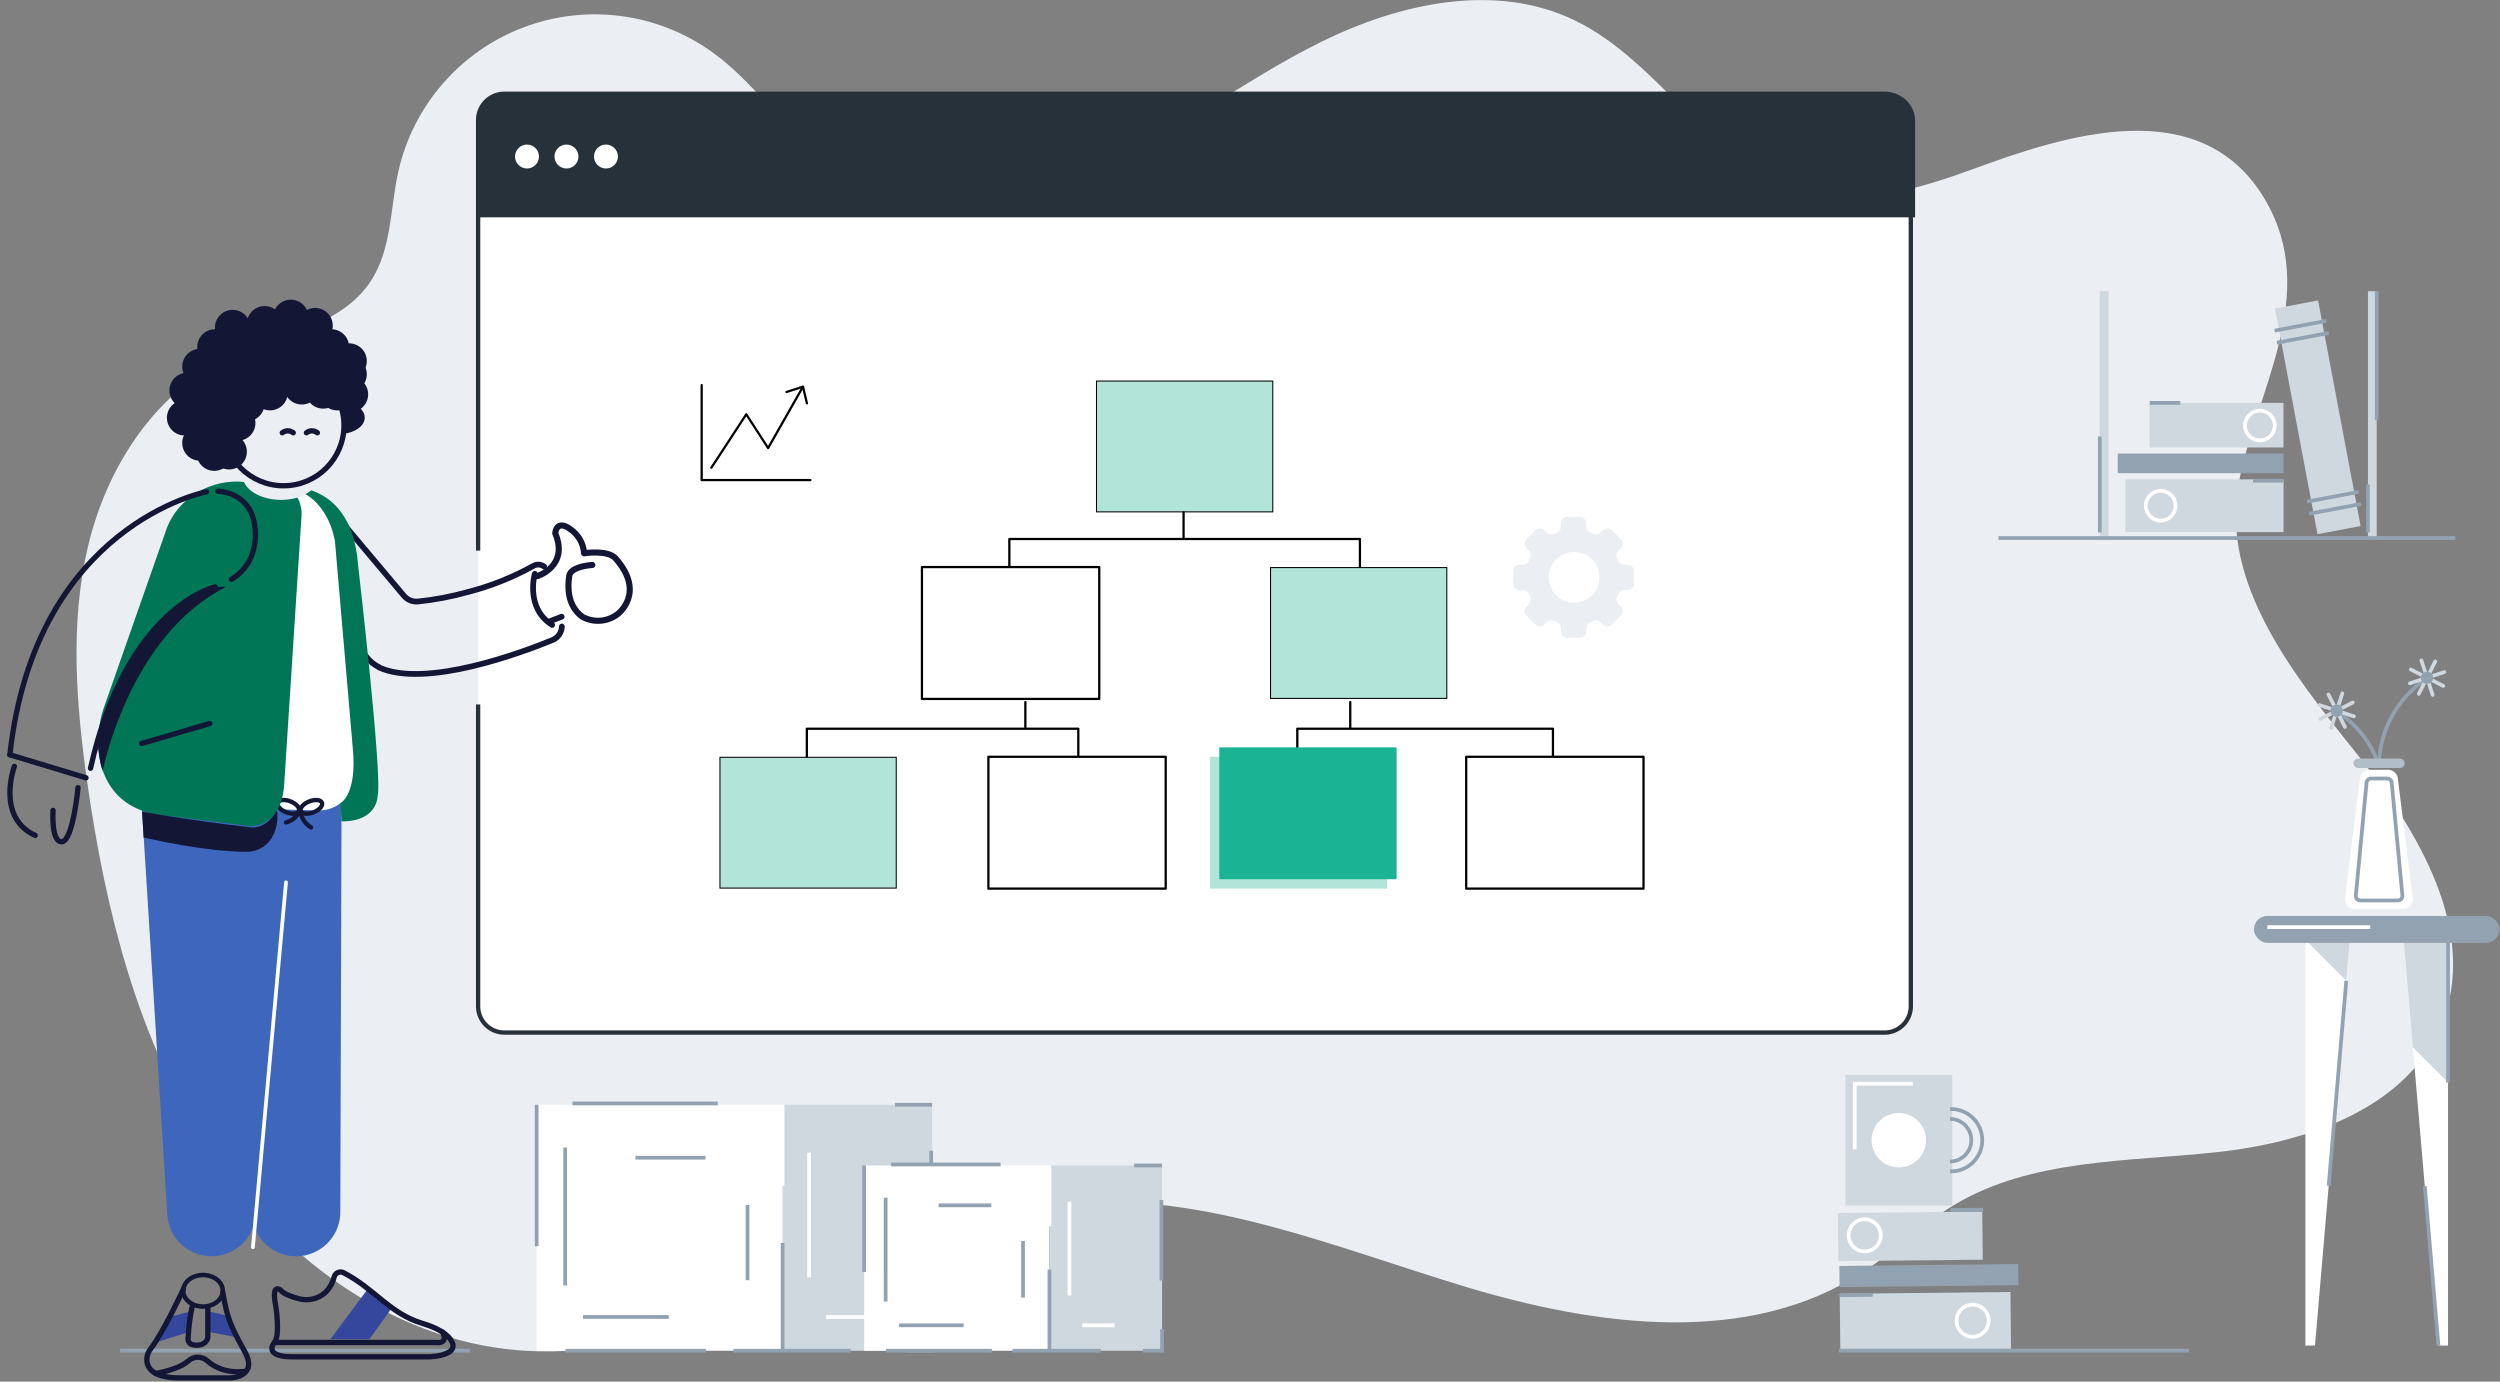 <svg width="266" height="147" viewBox="0 0 266 147" fill="none" xmlns="http://www.w3.org/2000/svg">
<rect x="0" y="0" width="266" height="147" fill="#808080" stroke="none"/>
<path d="M238.189 51.469C236.261 61.998 243.863 71.604 250.566 79.956C257.27 88.309 263.825 99.184 259.749 109.07C256.08 117.938 245.464 121.547 235.925 122.585C226.387 123.623 216.206 123.264 207.977 128.174C204.492 130.247 201.589 133.153 198.18 135.361C186.022 143.282 169.98 141.138 156.082 136.958C142.184 132.778 128.246 126.821 113.785 128.011C93.451 129.68 75.456 145.342 55.094 143.662C41.487 142.54 29.446 133.445 22.036 121.982C14.626 110.519 11.244 96.905 9.307 83.41C8.11 75.025 7.415 66.421 9.351 58.189C11.288 49.956 16.227 42.075 23.824 38.362C29.274 35.699 36.249 34.912 39.519 29.806C41.671 26.444 41.515 22.164 42.378 18.271C43.956 11.224 48.978 5.446 55.737 2.901C62.495 0.356 70.081 1.387 75.915 5.643C80.898 9.276 84.168 14.941 89.334 18.307C97.164 23.402 107.664 22.076 116.208 18.307C124.752 14.538 132.179 8.601 140.563 4.461C148.947 0.321 159.104 -1.903 167.521 2.153C176.736 6.573 182.018 17.64 191.895 20.327C197.828 21.952 204.121 20.128 209.894 18.004C219.66 14.41 234.121 9.679 240.96 21.17C246.989 31.311 239.994 41.612 238.189 51.469Z" fill="#EBEFF3"/>
<rect x="195.745" y="137.662" width="18.166" height="6.057" transform="rotate(-0.62 195.745 137.662)" fill="#CFD7DF"/>
<rect x="195.551" y="129.062" width="15.364" height="5.123" transform="rotate(-0.573 195.551 129.062)" fill="#CFD7DF"/>
<rect x="195.713" y="134.696" width="19.029" height="2.252" transform="rotate(-0.62 195.713 134.696)" fill="#92A2B1"/>
<path fill-rule="evenodd" clip-rule="evenodd" d="M198.403 133.15C199.347 133.15 200.112 132.385 200.112 131.441C200.112 130.497 199.347 129.732 198.403 129.732C197.459 129.732 196.694 130.497 196.694 131.441C196.694 132.385 197.459 133.15 198.403 133.15Z" stroke="white" stroke-width="0.399"/>
<path fill-rule="evenodd" clip-rule="evenodd" d="M209.886 142.233C210.83 142.233 211.595 141.468 211.595 140.524C211.595 139.58 210.83 138.815 209.886 138.815C208.942 138.815 208.177 139.58 208.177 140.524C208.177 141.468 208.942 142.233 209.886 142.233Z" stroke="white" stroke-width="0.399"/>
<path d="M211.016 128.706L207.51 128.746L211.016 128.706Z" fill="white"/>
<path d="M211.016 128.706L207.51 128.746" stroke="#92A2B1" stroke-width="0.399"/>
<path d="M199.257 137.773L195.752 137.809L199.257 137.773Z" fill="white"/>
<path d="M199.257 137.773L195.752 137.809" stroke="#92A2B1" stroke-width="0.399"/>
<rect x="196.347" y="114.369" width="11.371" height="13.898" fill="#CFD7DF"/>
<path d="M207.482 118.002C208.694 117.96 209.833 118.583 210.451 119.626C211.07 120.669 211.07 121.967 210.451 123.01C209.833 124.053 208.694 124.676 207.482 124.634" stroke="#92A2B1" stroke-width="0.399"/>
<path d="M207.482 119.052C208.732 119.052 209.746 120.066 209.746 121.316C209.746 122.566 208.732 123.58 207.482 123.58" stroke="#92A2B1" stroke-width="0.399"/>
<path d="M202.032 124.211C203.631 124.211 204.927 122.915 204.927 121.316C204.927 119.717 203.631 118.421 202.032 118.421C200.434 118.421 199.138 119.717 199.138 121.316C199.138 122.915 200.434 124.211 202.032 124.211Z" fill="white"/>
<path d="M197.345 122.282V115.307H203.518" stroke="white" stroke-width="0.399"/>
<path d="M50.872 74.952V107.092C50.883 108.62 52.119 109.856 53.647 109.867H200.517C202.053 109.867 203.301 108.628 203.312 107.092V12.768C203.312 11.224 202.061 9.973 200.517 9.973H53.647C52.111 9.984 50.872 11.232 50.872 12.768V58.583" fill="white"/>
<path d="M50.872 74.952V107.092C50.883 108.62 52.119 109.856 53.647 109.867H200.517C202.053 109.867 203.301 108.628 203.312 107.092V12.768C203.312 11.224 202.061 9.973 200.517 9.973H53.647C52.111 9.984 50.872 11.232 50.872 12.768V58.583" stroke="#273139" stroke-width="0.459"/>
<g clip-path="url(#clip0_1497_51183)">
<path d="M116.667 54.463V40.545H135.424V54.463H116.667Z" fill="#B2E4D9" stroke="black" stroke-width="0.11"/>
<path d="M107.395 67.79C107.328 67.79 107.274 67.736 107.274 67.669V57.352C107.274 57.285 107.329 57.231 107.395 57.231H144.696C144.763 57.231 144.817 57.286 144.817 57.352V67.121C144.817 67.188 144.763 67.242 144.696 67.242C144.63 67.242 144.575 67.188 144.575 67.121V57.473H107.517V67.669C107.517 67.736 107.462 67.79 107.396 67.79H107.395Z" fill="black"/>
<path d="M125.932 57.379C125.865 57.379 125.811 57.324 125.811 57.258V54.518C125.811 54.451 125.865 54.397 125.932 54.397C125.998 54.397 126.053 54.451 126.053 54.518V57.258C126.053 57.325 125.998 57.379 125.932 57.379Z" fill="black"/>
<path d="M116.961 60.337H98.095V74.364H116.961V60.337Z" fill="white"/>
<path d="M116.961 74.486H98.095C98.028 74.486 97.974 74.432 97.974 74.365V60.338C97.974 60.271 98.028 60.217 98.095 60.217H116.961C117.028 60.217 117.082 60.271 117.082 60.338V74.365C117.082 74.432 117.028 74.486 116.961 74.486ZM98.216 74.244H116.84V60.459H98.216V74.244Z" fill="black"/>
<path d="M135.185 74.309V60.392H153.941V74.309H135.185Z" fill="#B2E4D9" stroke="black" stroke-width="0.11"/>
<path d="M85.848 87.973C85.781 87.973 85.727 87.919 85.727 87.853V77.536C85.727 77.469 85.781 77.415 85.848 77.415H114.731C114.798 77.415 114.852 77.469 114.852 77.536V87.305C114.852 87.372 114.798 87.426 114.731 87.426C114.665 87.426 114.61 87.371 114.61 87.305V77.657H85.969V87.853C85.969 87.92 85.914 87.973 85.848 87.973Z" fill="black"/>
<path d="M109.098 77.562C109.031 77.562 108.977 77.507 108.977 77.441V74.701C108.977 74.634 109.031 74.58 109.098 74.58C109.164 74.58 109.219 74.635 109.219 74.701V77.441C109.219 77.508 109.164 77.562 109.098 77.562Z" fill="black"/>
<path d="M76.603 94.493V80.575H95.359V94.493H76.603Z" fill="#B2E4D9" stroke="black" stroke-width="0.11"/>
<path d="M124.031 80.52H105.165V94.547H124.031V80.52Z" fill="white"/>
<path d="M124.031 94.669H105.165C105.098 94.669 105.044 94.615 105.044 94.548V80.521C105.044 80.454 105.099 80.4 105.165 80.4H124.031C124.098 80.4 124.152 80.454 124.152 80.521V94.548C124.152 94.615 124.098 94.669 124.031 94.669ZM105.286 94.427H123.91V80.642H105.286V94.427Z" fill="black"/>
<path d="M165.233 87.973C165.166 87.973 165.112 87.919 165.112 87.853V77.657H138.154V87.305C138.154 87.372 138.1 87.426 138.033 87.426C137.967 87.426 137.912 87.371 137.912 87.305V77.536C137.912 77.469 137.967 77.415 138.033 77.415H165.233C165.3 77.415 165.354 77.469 165.354 77.536V87.853C165.354 87.92 165.3 87.973 165.233 87.973Z" fill="black"/>
<path d="M143.666 77.562C143.599 77.562 143.546 77.507 143.546 77.441V74.701C143.546 74.634 143.6 74.58 143.666 74.58C143.733 74.58 143.787 74.635 143.787 74.701V77.441C143.787 77.508 143.733 77.562 143.666 77.562Z" fill="black"/>
<path d="M156.004 94.548H174.871V80.521H156.004V94.548Z" fill="white"/>
<path d="M174.87 94.669H156.004C155.937 94.669 155.883 94.615 155.883 94.548V80.521C155.883 80.454 155.937 80.4 156.004 80.4H174.87C174.937 80.4 174.991 80.454 174.991 80.521V94.548C174.991 94.615 174.937 94.669 174.87 94.669ZM156.125 94.427H174.749V80.642H156.125V94.427Z" fill="black"/>
<path d="M128.733 94.548H147.599V80.521H128.733V94.548Z" fill="#B2E4D9"/>
<path d="M129.733 93.548H148.599V79.521H129.733V93.548Z" fill="#1AB394"/>
<path d="M75.692 49.882C75.669 49.882 75.646 49.875 75.626 49.862C75.57 49.825 75.554 49.751 75.59 49.694L79.302 44.017C79.325 43.983 79.363 43.962 79.403 43.962C79.445 43.962 79.483 43.983 79.504 44.017L81.72 47.44L85.264 41.207C85.297 41.149 85.371 41.129 85.428 41.162C85.487 41.195 85.507 41.269 85.474 41.327L81.832 47.732C81.812 47.769 81.773 47.792 81.731 47.793C81.689 47.796 81.649 47.774 81.626 47.739L79.403 44.304L75.793 49.827C75.77 49.863 75.731 49.882 75.692 49.882Z" fill="black"/>
<path d="M85.858 43.039C85.803 43.039 85.753 43.001 85.74 42.945L85.352 41.296L83.725 41.823C83.662 41.843 83.593 41.808 83.573 41.745C83.552 41.681 83.587 41.613 83.651 41.593L85.403 41.026C85.435 41.015 85.47 41.018 85.499 41.035C85.529 41.052 85.55 41.08 85.558 41.113L85.976 42.889C85.991 42.954 85.95 43.019 85.886 43.035C85.876 43.037 85.867 43.038 85.858 43.038V43.039Z" fill="black"/>
<path d="M86.225 51.203H74.658C74.591 51.203 74.537 51.148 74.537 51.082V40.978C74.537 40.911 74.591 40.857 74.658 40.857C74.725 40.857 74.779 40.911 74.779 40.978V50.96H86.225C86.292 50.96 86.346 51.015 86.346 51.081C86.346 51.148 86.292 51.202 86.225 51.202V51.203Z" fill="black"/>
<path fill-rule="evenodd" clip-rule="evenodd" d="M172.82 60.082H173.195C173.378 60.082 173.553 60.151 173.666 60.273C173.797 60.404 173.866 60.57 173.866 60.753V62.104C173.866 62.479 173.561 62.784 173.186 62.784H172.812C172.533 62.784 172.28 62.958 172.184 63.22C172.149 63.316 172.097 63.42 172.053 63.525C171.94 63.778 171.992 64.074 172.193 64.283L172.454 64.545C172.716 64.806 172.716 65.242 172.454 65.504L171.504 66.454C171.243 66.715 170.807 66.715 170.545 66.454L170.284 66.192C170.083 66.001 169.778 65.939 169.525 66.053C169.429 66.096 169.325 66.14 169.22 66.183C168.959 66.271 168.784 66.532 168.784 66.811V67.186C168.784 67.561 168.479 67.866 168.113 67.866H166.753C166.387 67.866 166.082 67.561 166.082 67.186V66.811C166.082 66.532 165.908 66.279 165.646 66.183C165.55 66.149 165.446 66.096 165.341 66.053C165.088 65.939 164.783 65.992 164.583 66.192L164.321 66.454C164.06 66.715 163.624 66.715 163.362 66.454L162.412 65.504C162.151 65.242 162.151 64.806 162.412 64.545L162.674 64.283C162.865 64.083 162.926 63.778 162.813 63.525C162.77 63.429 162.726 63.324 162.682 63.22C162.587 62.958 162.334 62.784 162.055 62.784H161.68C161.305 62.784 161 62.479 161 62.104V60.753C161 60.387 161.305 60.082 161.68 60.082H162.055C162.334 60.082 162.587 59.898 162.682 59.646C162.717 59.55 162.77 59.445 162.813 59.341C162.926 59.088 162.874 58.783 162.674 58.582L162.412 58.321C162.151 58.059 162.151 57.623 162.412 57.362L163.362 56.412C163.624 56.15 164.06 56.15 164.321 56.412L164.583 56.673C164.774 56.865 165.08 56.926 165.341 56.813L165.646 56.682C165.908 56.586 166.082 56.325 166.082 56.054V55.679C166.082 55.305 166.387 54.999 166.753 54.999H168.113C168.479 54.999 168.784 55.305 168.784 55.679V56.054C168.784 56.333 168.959 56.586 169.22 56.682C169.325 56.717 169.421 56.769 169.525 56.813C169.778 56.926 170.074 56.874 170.284 56.673L170.545 56.412C170.807 56.15 171.243 56.15 171.504 56.412L172.454 57.362C172.716 57.623 172.716 58.059 172.454 58.321L172.193 58.582C172.001 58.774 171.94 59.079 172.053 59.341C172.097 59.437 172.14 59.541 172.184 59.646C172.271 59.898 172.533 60.082 172.812 60.082H172.82ZM170.162 61.563V61.415C170.162 61.319 170.162 61.224 170.162 61.119V61.058C170.144 60.971 170.136 60.875 170.118 60.788L170.092 60.7C170.066 60.613 170.048 60.535 170.013 60.456L169.987 60.387C169.944 60.291 169.9 60.195 169.848 60.099L169.813 60.038C169.769 59.959 169.726 59.898 169.673 59.829L169.621 59.75C169.569 59.681 169.508 59.611 169.447 59.559C169.429 59.541 169.421 59.532 169.412 59.515C169.334 59.437 169.264 59.376 169.177 59.315L169.116 59.262L168.915 59.123L168.828 59.07C168.741 59.027 168.662 58.983 168.575 58.94H168.549C168.453 58.896 168.349 58.861 168.244 58.835L168.157 58.809C168.157 58.809 168.131 58.809 168.113 58.791C168.052 58.774 167.982 58.757 167.921 58.757H167.825C167.712 58.739 167.608 58.73 167.494 58.73C167.268 58.73 167.032 58.757 166.814 58.818C165.611 59.123 164.783 60.204 164.783 61.433C164.783 62.662 165.611 63.752 166.814 64.057C166.919 64.083 167.032 64.1 167.146 64.118H167.477C167.573 64.118 167.677 64.118 167.782 64.091H167.825C167.921 64.074 168.017 64.065 168.122 64.039H168.165C168.392 63.978 168.61 63.891 168.811 63.778L168.95 63.69L168.994 63.664C169.185 63.533 169.377 63.394 169.551 63.237C169.595 63.185 169.639 63.141 169.682 63.08C169.865 62.784 169.996 62.453 170.083 62.113C170.101 62.052 170.109 61.991 170.127 61.938C170.127 61.912 170.127 61.912 170.127 61.895C170.127 61.877 170.127 61.869 170.144 61.816C170.17 61.729 170.17 61.642 170.17 61.563H170.162Z" fill="#EBEFF3"/>
</g>
<path d="M53.873 10.067H200.743C202.286 10.067 203.538 11.318 203.538 12.862V22.895H51.098V12.842C51.109 11.314 52.344 10.078 53.873 10.067Z" fill="#273139" stroke="#273139" stroke-width="0.459"/>
<path d="M56.072 17.928C56.776 17.928 57.346 17.358 57.346 16.654C57.346 15.951 56.776 15.381 56.072 15.381C55.369 15.381 54.799 15.951 54.799 16.654C54.799 17.358 55.369 17.928 56.072 17.928Z" fill="white"/>
<path d="M60.272 17.928C60.976 17.928 61.546 17.358 61.546 16.654C61.546 15.951 60.976 15.381 60.272 15.381C59.569 15.381 58.999 15.951 58.999 16.654C58.999 17.358 59.569 17.928 60.272 17.928Z" fill="white"/>
<path d="M64.473 17.928C65.176 17.928 65.746 17.358 65.746 16.654C65.746 15.951 65.176 15.381 64.473 15.381C63.769 15.381 63.199 15.951 63.199 16.654C63.199 17.358 63.769 17.928 64.473 17.928Z" fill="white"/>
<path d="M255.748 100.007L256.73 111.438L259.449 143.167H260.471V100.007H255.748Z" fill="white"/>
<path d="M245.296 100.007V143.167H246.314L249.644 104.355L250.015 100.007H245.296Z" fill="white"/>
<path d="M260.471 100.007H255.748L256.73 111.438L260.471 115.179V100.007Z" fill="#CFD7DF"/>
<path d="M245.296 100.007L249.644 104.355L250.015 100.007H245.296Z" fill="#CFD7DF"/>
<path d="M248.885 75.849C250.819 77.182 252.288 79.088 253.085 81.299" stroke="#92A2B1" stroke-width="0.399"/>
<rect x="249.767" y="77.427" width="0.399" height="4.272" rx="0.2" transform="rotate(153.06 249.767 77.427)" fill="#CFD7DF"/>
<rect x="250.427" y="74.479" width="0.399" height="4.272" rx="0.2" transform="rotate(63.06 250.427 74.479)" fill="#CFD7DF"/>
<rect x="250.709" y="76.091" width="0.399" height="4.272" rx="0.2" transform="rotate(108.06 250.709 76.091)" fill="#CFD7DF"/>
<rect x="248.155" y="77.704" width="0.399" height="4.272" rx="0.2" transform="rotate(-161.94 248.155 77.704)" fill="#CFD7DF"/>
<path d="M248.626 76.279C248.989 76.279 249.284 75.984 249.284 75.621C249.284 75.257 248.989 74.962 248.626 74.962C248.262 74.962 247.967 75.257 247.967 75.621C247.967 75.984 248.262 76.279 248.626 76.279Z" fill="#92A2B1"/>
<path d="M257.988 72.331C255.036 74.376 253.23 77.701 253.121 81.29" stroke="#92A2B1" stroke-width="0.399"/>
<rect x="259.026" y="70.108" width="0.399" height="4.272" rx="0.2" transform="rotate(26.94 259.026 70.108)" fill="#CFD7DF"/>
<rect x="260.231" y="72.902" width="0.399" height="4.272" rx="0.2" transform="rotate(116.94 260.231 72.902)" fill="#CFD7DF"/>
<rect x="260.207" y="71.256" width="0.399" height="4.272" rx="0.2" transform="rotate(71.94 260.207 71.256)" fill="#CFD7DF"/>
<rect x="257.38" y="70.128" width="0.399" height="4.272" rx="0.2" transform="rotate(-18.06 257.38 70.128)" fill="#CFD7DF"/>
<path d="M258.232 72.766C258.595 72.766 258.89 72.471 258.89 72.108C258.89 71.744 258.595 71.449 258.232 71.449C257.868 71.449 257.573 71.744 257.573 72.108C257.573 72.471 257.868 72.766 258.232 72.766Z" fill="#92A2B1"/>
<path d="M250.546 96.718H255.712C256.004 96.718 256.281 96.592 256.474 96.374C256.668 96.156 256.758 95.865 256.722 95.576L255.125 82.799C255.059 82.292 254.627 81.911 254.115 81.909H252.119C251.606 81.909 251.173 82.291 251.109 82.799L249.512 95.576C249.474 95.87 249.567 96.165 249.766 96.385C249.965 96.604 250.25 96.726 250.546 96.718Z" fill="white"/>
<path fill-rule="evenodd" clip-rule="evenodd" d="M251.141 95.811H255.133C255.271 95.811 255.402 95.752 255.494 95.649C255.585 95.546 255.628 95.409 255.613 95.272L254.475 83.255C254.448 83.013 254.243 82.83 254 82.832H252.279C252.036 82.832 251.832 83.014 251.804 83.255L250.662 95.272C250.644 95.409 250.687 95.547 250.779 95.651C250.871 95.754 251.003 95.812 251.141 95.811Z" stroke="#92A2B1" stroke-width="0.399"/>
<rect x="255.86" y="81.713" width="5.462" height="1.006" rx="0.503" transform="rotate(-180 255.86 81.713)" fill="#B1BDC7"/>
<rect x="265.949" y="100.319" width="26.131" height="2.867" rx="1.433" transform="rotate(180 265.949 100.319)" fill="#92A2B1"/>
<path d="M260.471 100.007V115.183" stroke="#92A2B1" stroke-width="0.399"/>
<path d="M259.449 143.167L257.996 126.203" stroke="#92A2B1" stroke-width="0.399"/>
<path d="M249.644 104.355L247.771 126.175" stroke="#92A2B1" stroke-width="0.399"/>
<path d="M241.247 98.646H252.195" stroke="white" stroke-width="0.399"/>
<path d="M232.895 143.706H195.656" stroke="#92A2B1" stroke-width="0.399"/>
<path d="M50.016 143.706H12.773" stroke="#92A2B1" stroke-width="0.399"/>
<rect x="251.171" y="55.969" width="4.671" height="24.43" transform="rotate(169.32 251.171 55.969)" fill="#CFD7DF"/>
<rect x="242.968" y="56.616" width="16.837" height="5.614" transform="rotate(-180 242.968 56.616)" fill="#CFD7DF"/>
<rect x="228.726" y="42.866" width="14.238" height="4.747" fill="#CFD7DF"/>
<path d="M247.532 34.138L242.018 35.18" stroke="#92A2B1" stroke-width="0.399"/>
<path d="M247.775 35.423L242.261 36.465" stroke="#92A2B1" stroke-width="0.399"/>
<path d="M250.965 52.336L245.447 53.378" stroke="#92A2B1" stroke-width="0.399"/>
<path d="M251.209 53.622L245.691 54.664" stroke="#92A2B1" stroke-width="0.399"/>
<rect x="252.882" y="57.163" width="0.934" height="26.175" transform="rotate(-180 252.882 57.163)" fill="#CFD7DF"/>
<rect x="224.351" y="57.163" width="0.934" height="26.175" transform="rotate(-180 224.351 57.163)" fill="#CFD7DF"/>
<rect x="242.964" y="50.348" width="17.635" height="2.088" transform="rotate(-180 242.964 50.348)" fill="#92A2B1"/>
<path fill-rule="evenodd" clip-rule="evenodd" d="M240.449 46.858C241.322 46.858 242.03 46.151 242.03 45.277C242.03 44.404 241.322 43.696 240.449 43.696C239.576 43.696 238.868 44.404 238.868 45.277C238.868 46.151 239.576 46.858 240.449 46.858Z" stroke="white" stroke-width="0.399"/>
<path fill-rule="evenodd" clip-rule="evenodd" d="M229.896 55.391C230.77 55.391 231.477 54.683 231.477 53.81C231.477 52.936 230.77 52.228 229.896 52.228C229.023 52.228 228.315 52.936 228.315 53.81C228.315 54.683 229.023 55.391 229.896 55.391Z" stroke="white" stroke-width="0.399"/>
<path d="M252.882 30.992V44.706V30.992Z" fill="white"/>
<path d="M252.882 30.992V44.706" stroke="#92A2B1" stroke-width="0.399"/>
<path d="M261.246 57.247H212.641" stroke="#92A2B1" stroke-width="0.399"/>
<path d="M251.947 56.648V51.541V56.648Z" fill="white"/>
<path d="M251.947 56.648V51.541" stroke="#92A2B1" stroke-width="0.399"/>
<path d="M223.42 56.648V46.435V56.648Z" fill="white"/>
<path d="M223.42 56.648V46.435" stroke="#92A2B1" stroke-width="0.399"/>
<path d="M228.726 42.866H231.98H228.726Z" fill="white"/>
<path d="M228.726 42.866H231.98" stroke="#92A2B1" stroke-width="0.399"/>
<path d="M239.718 51.15H242.968H239.718Z" fill="white"/>
<path d="M239.718 51.15H242.968" stroke="#92A2B1" stroke-width="0.399"/>
<rect x="57.098" y="117.547" width="26.171" height="26.171" fill="white"/>
<path d="M57.098 117.547V132.595" stroke="#92A2B1" stroke-width="0.399"/>
<rect x="83.27" y="117.547" width="15.906" height="26.171" fill="#CFD7DF"/>
<path d="M60.172 143.718H75.129" stroke="#92A2B1" stroke-width="0.399"/>
<path d="M78.043 143.718H90.516" stroke="#92A2B1" stroke-width="0.399"/>
<path d="M99.084 122.434V133.792" stroke="#92A2B1" stroke-width="0.399"/>
<path d="M83.269 132.255V143.614" stroke="#92A2B1" stroke-width="0.399"/>
<path d="M60.911 117.407H76.366" stroke="#92A2B1" stroke-width="0.399"/>
<path d="M60.133 136.775V122.094" stroke="#92A2B1" stroke-width="0.399"/>
<path d="M71.152 140.125H62.029" stroke="#92A2B1" stroke-width="0.399"/>
<path d="M92.464 140.125H87.901" stroke="white" stroke-width="0.399"/>
<path d="M79.537 128.207V136.216" stroke="#92A2B1" stroke-width="0.399"/>
<path d="M67.615 123.18H75.061" stroke="#92A2B1" stroke-width="0.399"/>
<path d="M96.477 143.718H99.172V140.684" stroke="#92A2B1" stroke-width="0.399"/>
<path d="M86.088 122.657V135.925" stroke="white" stroke-width="0.399"/>
<path d="M83.269 117.547V126.155" stroke="white" stroke-width="0.399"/>
<path d="M99.176 117.547H95.228" stroke="#92A2B1" stroke-width="0.399"/>
<rect x="91.945" y="124.003" width="19.715" height="19.715" fill="white"/>
<path d="M91.945 124.003V135.338" stroke="#92A2B1" stroke-width="0.399"/>
<rect x="111.661" y="124.003" width="11.982" height="19.715" fill="#CFD7DF"/>
<path d="M94.265 143.718H105.532" stroke="#92A2B1" stroke-width="0.399"/>
<path d="M107.724 143.718H117.122" stroke="#92A2B1" stroke-width="0.399"/>
<path d="M123.574 127.684V136.244" stroke="#92A2B1" stroke-width="0.399"/>
<path d="M111.661 135.083V143.643" stroke="#92A2B1" stroke-width="0.399"/>
<path d="M94.82 123.899H106.462" stroke="#92A2B1" stroke-width="0.399"/>
<path d="M94.233 138.488V127.429" stroke="#92A2B1" stroke-width="0.399"/>
<path d="M102.534 141.011H95.663" stroke="#92A2B1" stroke-width="0.399"/>
<path d="M118.588 141.011H115.154" stroke="white" stroke-width="0.399"/>
<path d="M108.85 132.036V138.065" stroke="#92A2B1" stroke-width="0.399"/>
<path d="M99.871 128.247H105.48" stroke="#92A2B1" stroke-width="0.399"/>
<path d="M121.61 143.718H123.642V141.435" stroke="#92A2B1" stroke-width="0.399"/>
<path d="M113.789 127.852V137.849" stroke="white" stroke-width="0.399"/>
<path d="M111.661 124.003V130.487" stroke="white" stroke-width="0.399"/>
<path d="M123.642 124.003H120.672" stroke="#92A2B1" stroke-width="0.399"/>
<path d="M57.897 60.285C57.554 60.025 57.086 60.003 56.719 60.23C54.544 61.435 52.224 62.359 49.816 62.98C48.065 63.473 46.275 63.815 44.466 64.002C43.9 64.056 43.345 63.828 42.981 63.392L36.126 55.243C35.391 54.06 34.044 53.401 32.659 53.546C31.274 53.692 30.094 54.617 29.621 55.927C29.149 57.237 29.467 58.702 30.44 59.699V59.699L38.988 69.883C39.338 70.351 39.795 70.728 40.322 70.981V71.013C45.32 73.293 55.697 69.368 58.807 68.091C59.384 67.847 59.765 67.288 59.781 66.662" stroke="#131735" stroke-width="0.611" stroke-linecap="round" stroke-linejoin="round"/>
<path d="M16.466 142.86L20.007 141.758L20.359 139.506L17.744 140.209L16.466 142.86Z" fill="#34479D"/>
<path d="M24.439 140.049L22.12 139.506V141.702L25.282 142.309L24.439 140.049Z" fill="#34479D"/>
<path d="M36.365 77.725L36.209 128.878C36.232 130.14 35.746 131.359 34.861 132.26C33.975 133.161 32.765 133.669 31.502 133.669C29.024 133.668 26.969 131.749 26.799 129.277L23.457 75.864L36.365 77.725Z" fill="#3E66BD"/>
<path d="M27.37 77.725L27.214 128.878C27.235 130.141 26.749 131.36 25.863 132.261C24.977 133.161 23.766 133.669 22.503 133.669C20.024 133.67 17.97 131.75 17.804 129.277L14.462 75.864L27.37 77.725Z" fill="#3E66BD"/>
<path d="M29.09 51.558L25.301 51.43C21.665 51.312 18.456 53.793 17.656 57.343L12.669 76.707C11.619 81.398 13.499 85.854 19.999 85.854L33.853 86.229C34.885 86.257 35.883 85.858 36.61 85.125C37.338 84.392 37.73 83.392 37.694 82.36L36.305 58.752C36.305 53.187 33.011 51.689 29.09 51.558Z" fill="white"/>
<path fill-rule="evenodd" clip-rule="evenodd" d="M31.805 86.29C31.931 85.97 31.529 85.512 30.907 85.268C30.285 85.023 29.679 85.085 29.553 85.405C29.427 85.725 29.829 86.183 30.451 86.427C31.073 86.672 31.679 86.61 31.805 86.29Z" stroke="#131735" stroke-width="0.463" stroke-linecap="round" stroke-linejoin="round"/>
<path fill-rule="evenodd" clip-rule="evenodd" d="M33.359 86.431C33.981 86.187 34.383 85.729 34.257 85.409C34.131 85.089 33.525 85.027 32.903 85.272C32.281 85.516 31.879 85.973 32.005 86.294C32.131 86.614 32.737 86.675 33.359 86.431Z" stroke="#131735" stroke-width="0.463" stroke-linecap="round" stroke-linejoin="round"/>
<path d="M31.75 86.533C31.457 87.018 30.983 87.366 30.432 87.499" stroke="#131735" stroke-width="0.463" stroke-linecap="round" stroke-linejoin="round"/>
<path d="M32.013 86.533C32.145 87.168 32.541 87.717 33.103 88.042" stroke="#131735" stroke-width="0.463" stroke-linecap="round" stroke-linejoin="round"/>
<path d="M29.973 51.809L26.188 51.306C22.551 50.819 18.802 52.987 17.652 56.472L11.016 75.397C9.495 79.996 10.796 86.085 17.312 86.732L26.499 87.894C26.499 87.894 30.001 88.261 30.248 83.298L32.093 54.715C32.093 54.715 32.165 52.104 29.957 51.809" fill="#007657"/>
<path d="M29.913 53.187C32.171 53.187 34.001 52.039 34.001 50.623C34.001 49.208 32.171 48.06 29.913 48.06C27.655 48.06 25.825 49.208 25.825 50.623C25.825 52.039 27.655 53.187 29.913 53.187Z" fill="#EBEFF3"/>
<path fill-rule="evenodd" clip-rule="evenodd" d="M30.168 51.685C33.721 51.685 36.6 48.806 36.6 45.253C36.6 41.701 33.721 38.821 30.168 38.821C26.616 38.821 23.736 41.701 23.736 45.253C23.736 48.806 26.616 51.685 30.168 51.685Z" stroke="#131735" stroke-width="0.567" stroke-linecap="round" stroke-linejoin="round"/>
<path d="M10.928 82.021C10.928 82.021 13.723 67.628 24.064 62.437C24.064 62.437 19.077 61.407 12.382 73.325C12.382 73.325 11.583 75.154 10.385 78.787C10.385 78.787 10.529 81.083 10.928 82.021Z" fill="#131735"/>
<path d="M21.976 52.324C21.976 52.324 3.742 55.778 1.051 80.308" stroke="#131735" stroke-width="0.567" stroke-linecap="round" stroke-linejoin="round"/>
<path d="M22.906 62.438C22.906 62.438 13.488 64.518 9.631 81.742" stroke="#131735" stroke-width="0.567" stroke-linecap="round" stroke-linejoin="round"/>
<path d="M1.051 80.308L9.148 82.76" stroke="#131735" stroke-width="0.567" stroke-linecap="round" stroke-linejoin="round"/>
<path d="M1.53 81.534C1.53 81.534 -0.466 86.956 3.746 88.888" stroke="#131735" stroke-width="0.567" stroke-linecap="round" stroke-linejoin="round"/>
<path d="M8.301 83.81C8.301 83.81 7.766 89.563 6.544 89.563C5.43 89.563 5.642 86.225 5.642 86.225" stroke="#131735" stroke-width="0.567" stroke-linecap="round" stroke-linejoin="round"/>
<path d="M15.073 79.107L22.323 76.978" stroke="#131735" stroke-width="0.567" stroke-linecap="round" stroke-linejoin="round"/>
<path d="M15.117 86.361C15.117 86.361 20.015 87.263 26.531 88.01C26.531 88.01 28.176 88.453 29.482 86.229C29.611 87.154 29.455 88.097 29.035 88.932C28.503 89.985 27.419 90.644 26.24 90.633C24.687 90.633 21.129 90.429 15.28 89.116L15.117 86.361Z" fill="#131735"/>
<path d="M30.432 93.875L26.91 132.703" stroke="white" stroke-width="0.399" stroke-linecap="round" stroke-linejoin="round"/>
<path fill-rule="evenodd" clip-rule="evenodd" d="M21.6 139.015C22.762 139.015 23.704 138.264 23.704 137.338C23.704 136.412 22.762 135.661 21.6 135.661C20.438 135.661 19.496 136.412 19.496 137.338C19.496 138.264 20.438 139.015 21.6 139.015Z" stroke="#131735" stroke-width="0.479" stroke-linecap="round" stroke-linejoin="round"/>
<path d="M19.504 137.182C19.504 137.182 17.432 141.686 16.031 143.514C15.728 143.895 15.585 144.379 15.632 144.864C15.727 145.662 16.43 146.609 19.133 146.609H24.583C24.583 146.609 27.509 146.477 26.044 143.814C24.579 141.151 24.188 140.368 23.701 137.502" stroke="#131735" stroke-width="0.567" stroke-linecap="round" stroke-linejoin="round"/>
<path d="M23.181 52.268C23.181 52.268 26.775 52.268 27.142 56.233C27.509 60.197 24.623 61.639 24.623 61.639" stroke="#131735" stroke-width="0.567" stroke-linecap="round" stroke-linejoin="round"/>
<path d="M39.152 137.123L35.155 142.489H39.307L41.695 139.151L39.152 137.123Z" fill="#34479D"/>
<path fill-rule="evenodd" clip-rule="evenodd" d="M31.143 144.365H45.604C45.604 144.365 47.037 144.365 47.864 143.81C48.149 143.617 48.27 143.257 48.159 142.932C47.955 142.377 47.253 141.498 44.945 140.808C41.471 139.769 39.906 137.162 36.561 135.418C36.37 135.32 36.146 135.313 35.95 135.4C35.755 135.487 35.609 135.658 35.554 135.865C35.398 136.505 35.063 137.088 34.588 137.546C33.822 138.212 32.773 138.452 31.794 138.184C31.115 138.009 30.196 137.701 29.829 137.25C29.829 137.25 28.847 136.452 29.338 138.939C29.338 138.939 29.841 142.077 29.198 142.84C29.202 142.84 27.881 144.365 31.143 144.365Z" stroke="#131735" stroke-width="0.567" stroke-linecap="round" stroke-linejoin="round"/>
<path d="M29.202 142.84H46.39C46.39 142.84 47.708 143.087 47.113 141.758" stroke="#131735" stroke-width="0.567" stroke-linecap="round" stroke-linejoin="round"/>
<path d="M38.106 60.178C37.734 54.895 35.255 52.903 33.127 52.172C32.926 52.316 32.718 52.449 32.504 52.572C35.207 54.169 35.642 57.63 35.642 57.63L37.527 79.498C38.046 84.48 36.245 85.442 36.245 85.442L36.337 87.399C40.254 87.399 40.178 84.66 40.178 84.66C40.721 82.692 38.106 60.178 38.106 60.178Z" fill="#007657"/>
<path d="M24.383 49.949C25.424 49.949 26.268 49.105 26.268 48.064C26.268 47.023 25.424 46.18 24.383 46.18C23.343 46.18 22.499 47.023 22.499 48.064C22.499 49.105 23.343 49.949 24.383 49.949Z" fill="#131735"/>
<path d="M23.856 46.703C24.897 46.703 25.741 45.859 25.741 44.818C25.741 43.777 24.897 42.934 23.856 42.934C22.816 42.934 21.972 43.777 21.972 44.818C21.972 45.859 22.816 46.703 23.856 46.703Z" fill="#131735"/>
<path d="M22.503 48.064C23.544 48.064 24.387 47.22 24.387 46.179C24.387 45.139 23.544 44.295 22.503 44.295C21.462 44.295 20.618 45.139 20.618 46.179C20.618 47.22 21.462 48.064 22.503 48.064Z" fill="#131735"/>
<path d="M21.524 46.179C22.565 46.179 23.409 45.335 23.409 44.295C23.409 43.254 22.565 42.41 21.524 42.41C20.484 42.41 19.64 43.254 19.64 44.295C19.64 45.335 20.484 46.179 21.524 46.179Z" fill="#131735"/>
<path d="M21.976 43.664C23.017 43.664 23.86 42.82 23.86 41.779C23.86 40.739 23.017 39.895 21.976 39.895C20.935 39.895 20.091 40.739 20.091 41.779C20.091 42.82 20.935 43.664 21.976 43.664Z" fill="#131735"/>
<path d="M23.086 41.305C24.127 41.305 24.97 40.461 24.97 39.42C24.97 38.379 24.127 37.536 23.086 37.536C22.045 37.536 21.201 38.379 21.201 39.42C21.201 40.461 22.045 41.305 23.086 41.305Z" fill="#131735"/>
<path d="M24.755 39.424C25.795 39.424 26.639 38.58 26.639 37.539C26.639 36.498 25.795 35.655 24.755 35.655C23.714 35.655 22.87 36.498 22.87 37.539C22.87 38.58 23.714 39.424 24.755 39.424Z" fill="#131735"/>
<path d="M27.174 37.835C28.215 37.835 29.059 36.991 29.059 35.95C29.059 34.91 28.215 34.066 27.174 34.066C26.133 34.066 25.29 34.91 25.29 35.95C25.29 36.991 26.133 37.835 27.174 37.835Z" fill="#131735"/>
<path d="M29.59 37.352C30.63 37.352 31.474 36.508 31.474 35.468C31.474 34.427 30.63 33.583 29.59 33.583C28.549 33.583 27.705 34.427 27.705 35.468C27.705 36.508 28.549 37.352 29.59 37.352Z" fill="#131735"/>
<path d="M31.794 37.835C32.834 37.835 33.678 36.991 33.678 35.95C33.678 34.91 32.834 34.066 31.794 34.066C30.753 34.066 29.909 34.91 29.909 35.95C29.909 36.991 30.753 37.835 31.794 37.835Z" fill="#131735"/>
<path d="M33.678 39.005C34.719 39.005 35.562 38.161 35.562 37.12C35.562 36.08 34.719 35.236 33.678 35.236C32.637 35.236 31.793 36.08 31.793 37.12C31.793 38.161 32.637 39.005 33.678 39.005Z" fill="#131735"/>
<path d="M23.856 44.451C24.897 44.451 25.741 43.607 25.741 42.566C25.741 41.525 24.897 40.682 23.856 40.682C22.816 40.682 21.972 41.525 21.972 42.566C21.972 43.607 22.816 44.451 23.856 44.451Z" fill="#131735"/>
<path d="M26.268 44.822C27.308 44.822 28.152 43.978 28.152 42.937C28.152 41.896 27.308 41.053 26.268 41.053C25.227 41.053 24.383 41.896 24.383 42.937C24.383 43.978 25.227 44.822 26.268 44.822Z" fill="#131735"/>
<path d="M25.294 46.894C26.334 46.894 27.178 46.05 27.178 45.01C27.178 43.969 26.334 43.125 25.294 43.125C24.253 43.125 23.409 43.969 23.409 45.01C23.409 46.05 24.253 46.894 25.294 46.894Z" fill="#131735"/>
<path d="M28.735 43.664C29.776 43.664 30.619 42.82 30.619 41.779C30.619 40.739 29.776 39.895 28.735 39.895C27.694 39.895 26.851 40.739 26.851 41.779C26.851 42.82 27.694 43.664 28.735 43.664Z" fill="#131735"/>
<path d="M26.855 42.566C27.895 42.566 28.739 41.722 28.739 40.681C28.739 39.641 27.895 38.797 26.855 38.797C25.814 38.797 24.97 39.641 24.97 40.681C24.97 41.722 25.814 42.566 26.855 42.566Z" fill="#131735"/>
<path d="M27.174 39.715C28.215 39.715 29.059 38.872 29.059 37.831C29.059 36.79 28.215 35.946 27.174 35.946C26.133 35.946 25.29 36.79 25.29 37.831C25.29 38.872 26.133 39.715 27.174 39.715Z" fill="#131735"/>
<path d="M30.62 39.232C31.66 39.232 32.504 38.389 32.504 37.348C32.504 36.307 31.66 35.463 30.62 35.463C29.579 35.463 28.735 36.307 28.735 37.348C28.735 38.389 29.579 39.232 30.62 39.232Z" fill="#131735"/>
<path d="M32.504 40.685C33.545 40.685 34.389 39.842 34.389 38.801C34.389 37.76 33.545 36.916 32.504 36.916C31.463 36.916 30.62 37.76 30.62 38.801C30.62 39.842 31.463 40.685 32.504 40.685Z" fill="#131735"/>
<path d="M33.522 42.402C34.563 42.402 35.407 41.559 35.407 40.518C35.407 39.477 34.563 38.633 33.522 38.633C32.481 38.633 31.638 39.477 31.638 40.518C31.638 41.559 32.481 42.402 33.522 42.402Z" fill="#131735"/>
<path d="M34.389 43.48C35.429 43.48 36.273 42.637 36.273 41.596C36.273 40.555 35.429 39.711 34.389 39.711C33.348 39.711 32.504 40.555 32.504 41.596C32.504 42.637 33.348 43.48 34.389 43.48Z" fill="#131735"/>
<path d="M35.882 43.664C36.923 43.664 37.766 42.82 37.766 41.779C37.766 40.739 36.923 39.895 35.882 39.895C34.841 39.895 33.997 40.739 33.997 41.779C33.997 42.82 34.841 43.664 35.882 43.664Z" fill="#131735"/>
<path d="M35.403 40.298C36.444 40.298 37.287 39.455 37.287 38.414C37.287 37.373 36.444 36.529 35.403 36.529C34.362 36.529 33.518 37.373 33.518 38.414C33.518 39.455 34.362 40.298 35.403 40.298Z" fill="#131735"/>
<path d="M37.144 41.708C38.184 41.708 39.028 40.864 39.028 39.823C39.028 38.782 38.184 37.938 37.144 37.938C36.103 37.938 35.259 38.782 35.259 39.823C35.259 40.864 36.103 41.708 37.144 41.708Z" fill="#131735"/>
<path d="M37.287 43.844C38.328 43.844 39.172 43 39.172 41.959C39.172 40.918 38.328 40.075 37.287 40.075C36.246 40.075 35.403 40.918 35.403 41.959C35.403 43 36.246 43.844 37.287 43.844Z" fill="#131735"/>
<path d="M36.057 42.686C35.9 42.689 35.743 42.699 35.586 42.718C36.163 43.437 36.514 44.311 36.596 45.229C36.615 45.541 36.586 45.853 36.513 46.156C37.814 46.02 38.808 45.305 38.808 44.435C38.808 43.461 37.579 42.686 36.057 42.686Z" fill="#131735"/>
<path d="M37.144 40.298C38.184 40.298 39.028 39.455 39.028 38.414C39.028 37.373 38.184 36.529 37.144 36.529C36.103 36.529 35.259 37.373 35.259 38.414C35.259 39.455 36.103 40.298 37.144 40.298Z" fill="#131735"/>
<path d="M35.259 38.801C36.3 38.801 37.143 37.958 37.143 36.917C37.143 35.876 36.3 35.032 35.259 35.032C34.218 35.032 33.374 35.876 33.374 36.917C33.374 37.958 34.218 38.801 35.259 38.801Z" fill="#131735"/>
<path d="M33.522 36.533C34.563 36.533 35.407 35.689 35.407 34.649C35.407 33.608 34.563 32.764 33.522 32.764C32.481 32.764 31.638 33.608 31.638 34.649C31.638 35.689 32.481 36.533 33.522 36.533Z" fill="#131735"/>
<path d="M30.943 35.655C31.984 35.655 32.828 34.812 32.828 33.771C32.828 32.73 31.984 31.886 30.943 31.886C29.902 31.886 29.058 32.73 29.058 33.771C29.058 34.812 29.902 35.655 30.943 35.655Z" fill="#131735"/>
<path d="M28.152 36.334C29.193 36.334 30.037 35.49 30.037 34.449C30.037 33.409 29.193 32.565 28.152 32.565C27.111 32.565 26.268 33.409 26.268 34.449C26.268 35.49 27.111 36.334 28.152 36.334Z" fill="#131735"/>
<path d="M24.755 36.737C25.795 36.737 26.639 35.893 26.639 34.852C26.639 33.812 25.795 32.968 24.755 32.968C23.714 32.968 22.87 33.812 22.87 34.852C22.87 35.893 23.714 36.737 24.755 36.737Z" fill="#131735"/>
<path d="M22.87 38.801C23.911 38.801 24.755 37.958 24.755 36.917C24.755 35.876 23.911 35.032 22.87 35.032C21.829 35.032 20.986 35.876 20.986 36.917C20.986 37.958 21.829 38.801 22.87 38.801Z" fill="#131735"/>
<path d="M21.273 40.889C22.314 40.889 23.158 40.045 23.158 39.005C23.158 37.964 22.314 37.12 21.273 37.12C20.232 37.12 19.389 37.964 19.389 39.005C19.389 40.045 20.232 40.889 21.273 40.889Z" fill="#131735"/>
<path d="M19.912 43.433C20.953 43.433 21.796 42.589 21.796 41.548C21.796 40.507 20.953 39.664 19.912 39.664C18.871 39.664 18.027 40.507 18.027 41.548C18.027 42.589 18.871 43.433 19.912 43.433Z" fill="#131735"/>
<path d="M19.644 46.335C20.685 46.335 21.529 45.491 21.529 44.45C21.529 43.41 20.685 42.566 19.644 42.566C18.603 42.566 17.76 43.41 17.76 44.45C17.76 45.491 18.603 46.335 19.644 46.335Z" fill="#131735"/>
<path d="M21.273 49.018C22.314 49.018 23.158 48.174 23.158 47.133C23.158 46.093 22.314 45.249 21.273 45.249C20.232 45.249 19.389 46.093 19.389 47.133C19.389 48.174 20.232 49.018 21.273 49.018Z" fill="#131735"/>
<path d="M22.798 50.1C23.839 50.1 24.683 49.256 24.683 48.215C24.683 47.175 23.839 46.331 22.798 46.331C21.758 46.331 20.914 47.175 20.914 48.215C20.914 49.256 21.758 50.1 22.798 50.1Z" fill="#131735"/>
<path d="M24.383 41.6C25.424 41.6 26.268 40.756 26.268 39.715C26.268 38.675 25.424 37.831 24.383 37.831C23.343 37.831 22.499 38.675 22.499 39.715C22.499 40.756 23.343 41.6 24.383 41.6Z" fill="#131735"/>
<path d="M25.825 41.305C26.865 41.305 27.709 40.461 27.709 39.42C27.709 38.379 26.865 37.536 25.825 37.536C24.784 37.536 23.94 38.379 23.94 39.42C23.94 40.461 24.784 41.305 25.825 41.305Z" fill="#131735"/>
<path d="M24.383 43.041C25.424 43.041 26.268 42.198 26.268 41.157C26.268 40.116 25.424 39.273 24.383 39.273C23.343 39.273 22.499 40.116 22.499 41.157C22.499 42.198 23.343 43.041 24.383 43.041Z" fill="#131735"/>
<path d="M28.248 41.78C29.289 41.78 30.133 40.936 30.133 39.895C30.133 38.855 29.289 38.011 28.248 38.011C27.207 38.011 26.364 38.855 26.364 39.895C26.364 40.936 27.207 41.78 28.248 41.78Z" fill="#131735"/>
<path d="M30.62 41.78C31.66 41.78 32.504 40.936 32.504 39.895C32.504 38.855 31.66 38.011 30.62 38.011C29.579 38.011 28.735 38.855 28.735 39.895C28.735 40.936 29.579 41.78 30.62 41.78Z" fill="#131735"/>
<path d="M32.109 43.041C33.15 43.041 33.993 42.198 33.993 41.157C33.993 40.116 33.15 39.273 32.109 39.273C31.068 39.273 30.224 40.116 30.224 41.157C30.224 42.198 31.068 43.041 32.109 43.041Z" fill="#131735"/>
<path d="M30.033 46.048C30.375 45.775 30.86 45.775 31.203 46.048" stroke="#131735" stroke-width="0.567" stroke-linecap="round" stroke-linejoin="round"/>
<path d="M32.604 46.048C32.944 45.774 33.429 45.774 33.77 46.048" stroke="#131735" stroke-width="0.567" stroke-linecap="round" stroke-linejoin="round"/>
<path d="M20.479 138.871C20.225 140.001 20.073 141.152 20.023 142.309C20.023 142.309 19.808 143.131 20.914 143.131C22.02 143.131 22.111 142.309 22.111 142.309V139.015" stroke="#131735" stroke-width="0.567" stroke-linecap="round" stroke-linejoin="round"/>
<path d="M16.57 146.142C16.57 146.142 18.965 145.742 20.007 144.828C20.59 144.267 21.512 144.267 22.095 144.828C22.527 145.196 23.022 145.481 23.557 145.671C24.326 145.932 25.145 146.018 25.952 145.922" stroke="#131735" stroke-width="0.567" stroke-linecap="round" stroke-linejoin="round"/>
<path d="M57.154 61.307C57.154 61.307 60.568 60.257 59.075 56.736C59.075 56.736 59.182 55.218 60.672 56.297C61.536 56.878 62.08 57.828 62.145 58.868C62.145 58.868 64.664 58.468 65.495 59.411C68.753 63.092 65.726 65.332 65.726 65.332C64.641 66.174 63.159 66.288 61.957 65.623C60.408 64.477 60.36 62.585 60.572 61.259C60.7 60.433 62.221 60.169 63.023 60.113" stroke="#131735" stroke-width="0.651" stroke-linecap="round" stroke-linejoin="round"/>
<path d="M58.48 66.114L59.761 65.615" stroke="#131735" stroke-width="0.611" stroke-linecap="round" stroke-linejoin="round"/>
<path d="M56.903 61.052C56.903 61.052 55.857 64.693 58.751 66.49" stroke="#131735" stroke-width="0.611" stroke-linecap="round" stroke-linejoin="round"/>
<defs>
<clipPath id="clip0_1497_51183">
<rect width="105.179" height="56.049" fill="white" transform="translate(74.537 38.62)"/>
</clipPath>
</defs>
</svg>
